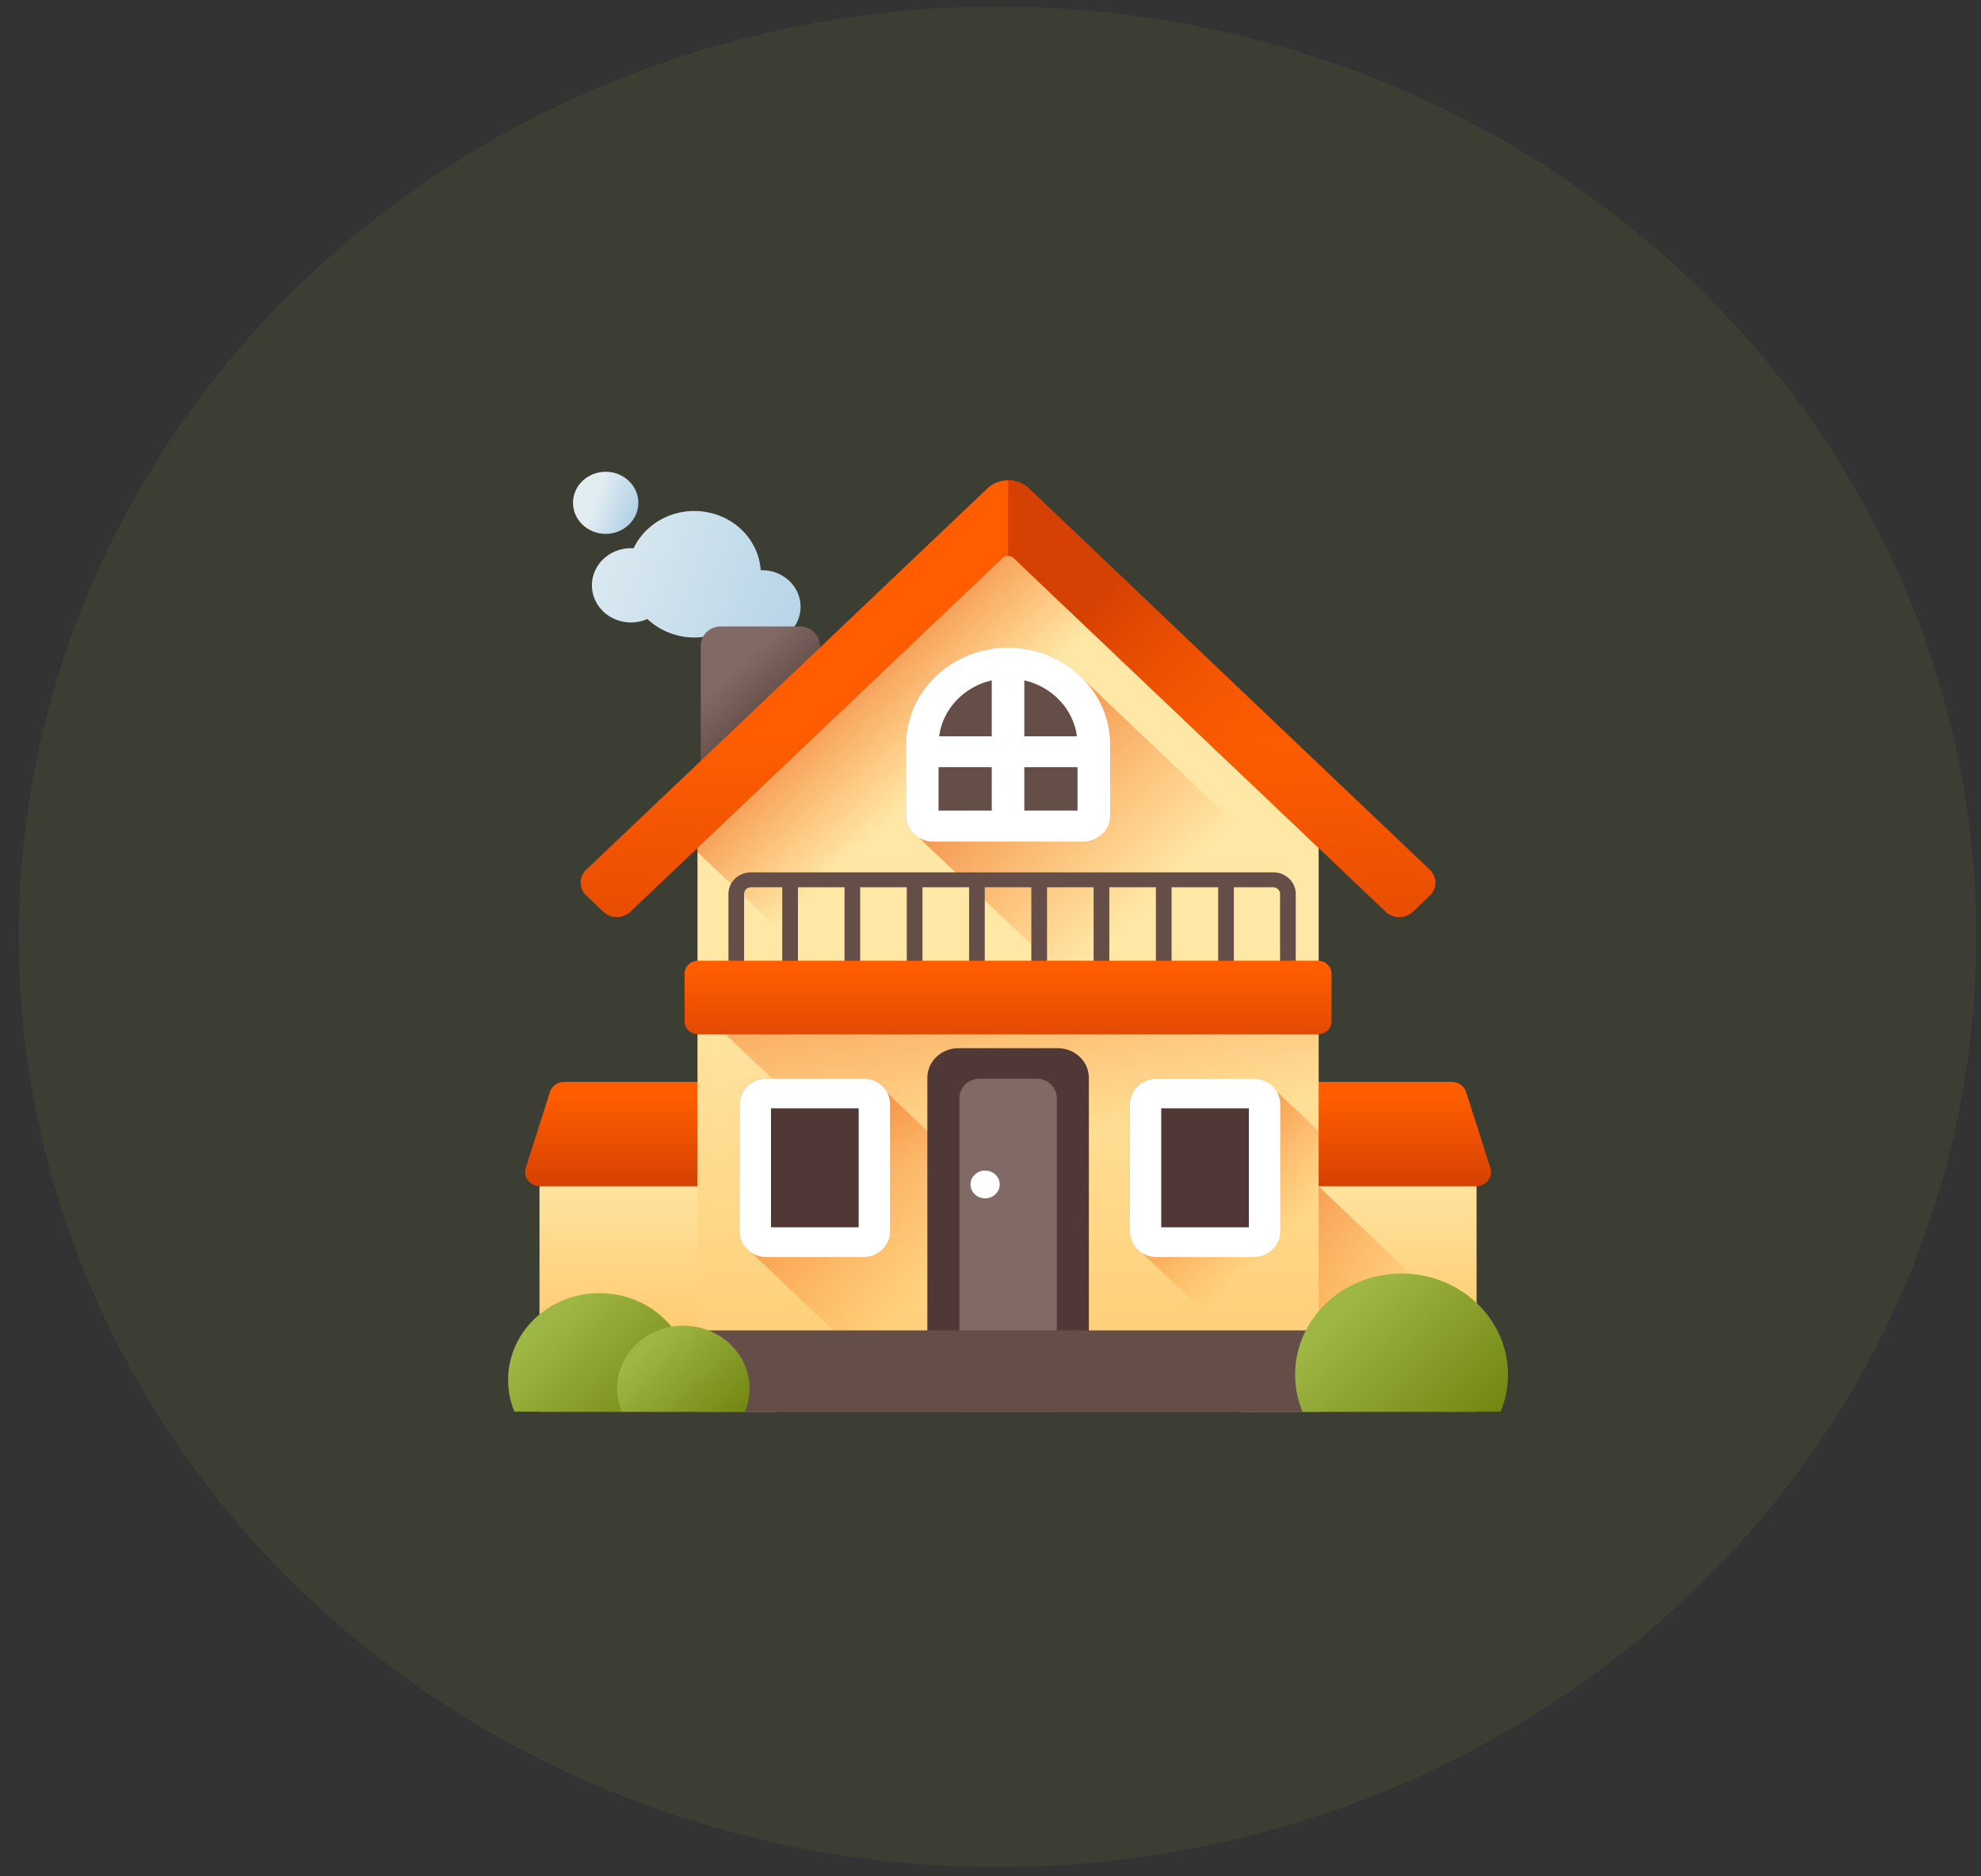 <svg width="94" height="89" fill="none" xmlns="http://www.w3.org/2000/svg"><rect width="100%" height="100%" fill="#333333" stroke="none"/><ellipse opacity=".1" cx="47.333" cy="44.447" rx="46.444" ry="44.132" fill="#8FA632"/><path d="M28.273 28.536c-.447-.876-.06-1.93.861-2.354a1.93 1.93 0 01.933-.17c.293-.62.809-1.15 1.503-1.47 1.57-.721 3.459-.097 4.218 1.395.184.36.284.739.309 1.115.7-.022 1.383.34 1.708.979.44.863.06 1.902-.85 2.32-.825.38-1.801.115-2.303-.584a3.282 3.282 0 01-3.936-.4c-.915.401-2.003.034-2.443-.831z" fill="url(#paint0_linear_1_338)"/><path d="M28.74 25.327c.855 0 1.55-.66 1.55-1.473 0-.813-.695-1.473-1.55-1.473-.857 0-1.55.66-1.55 1.473 0 .814.693 1.473 1.55 1.473z" fill="url(#paint1_linear_1_338)"/><path d="M37.947 37.204H34.21c-.529 0-.958-.407-.958-.91v-5.666c0-.503.43-.91.958-.91h3.738c.53 0 .958.407.958.91v5.666c0 .503-.428.91-.958.91z" fill="url(#paint2_linear_1_338)"/><path d="M36.763 53.36H25.6v13.612h11.163V53.359z" fill="url(#paint3_linear_1_338)"/><path d="M37.227 56.276H25.624c-.475 0-.816-.436-.677-.869l1.15-3.604a.705.705 0 01.679-.477h10.451v4.95z" fill="url(#paint4_linear_1_338)"/><path d="M70.065 53.36H58.902v13.612h11.163V53.359z" fill="url(#paint5_linear_1_338)"/><path d="M70.065 63.405l-7.5-7.127h-3.663v10.693h11.163v-3.566z" fill="url(#paint6_linear_1_338)"/><path d="M58.438 56.276H70.04c.476 0 .816-.436.678-.869l-1.151-3.604a.705.705 0 00-.678-.477H58.438v4.95z" fill="url(#paint7_linear_1_338)"/><path d="M62.571 38.807v28.164H33.097V38.807L47.832 25.08l14.739 13.727z" fill="url(#paint8_linear_1_338)"/><path d="M33.097 38.807v1.614l27.941 26.55h1.533V38.807L47.832 25.08 33.097 38.807z" fill="url(#paint9_linear_1_338)"/><path d="M62.571 47.32v19.65h-9.305L33.097 47.807v-.488h29.474z" fill="url(#paint10_linear_1_338)"/><path d="M58.017 66.971H43.602l-7.923-7.529a1.192 1.192 0 01-.581-1.01v-6.06c0-.664.569-1.205 1.267-1.205h4.598c.446 0 .838.22 1.065.552l-.035.026 16.024 15.226z" fill="url(#paint11_linear_1_338)"/><path d="M40.963 58.93h-4.598a.512.512 0 01-.525-.5v-6.058c0-.276.235-.499.525-.499h4.598c.29 0 .525.223.525.499v6.059a.512.512 0 01-.525.499z" fill="#503837"/><path d="M40.963 59.636h-4.597c-.7 0-1.268-.54-1.268-1.205v-6.06c0-.663.569-1.204 1.268-1.204h4.597c.7 0 1.268.54 1.268 1.205v6.059c0 .664-.569 1.205-1.268 1.205zm-4.38-1.412h4.162v-5.645h-4.161v5.645z" fill="#fff"/><path d="M62.572 53.666v13.305h-.452l-7.924-7.529a1.19 1.19 0 01-.582-1.01v-6.06c0-.664.57-1.205 1.269-1.205h4.596c.447 0 .84.22 1.065.552l.019.014-.013.012 2.023 1.922z" fill="url(#paint12_linear_1_338)"/><path d="M59.48 58.93h-4.598a.512.512 0 01-.525-.5v-6.058c0-.276.235-.499.525-.499h4.598c.29 0 .525.223.525.499v6.059a.512.512 0 01-.525.499z" fill="#503837"/><path d="M59.48 59.636h-4.598c-.699 0-1.268-.54-1.268-1.205v-6.06c0-.663.57-1.204 1.268-1.204h4.598c.699 0 1.268.54 1.268 1.205v6.059c0 .664-.57 1.205-1.268 1.205zm-4.38-1.412h4.161v-5.645h-4.16v5.645z" fill="#fff"/><path d="M44.763 66.971v-15.3c0-.675.576-1.222 1.286-1.222h3.57c.711 0 1.287.547 1.287 1.222v15.3h-6.143z" fill="#816965"/><path d="M51.667 66.971h-1.522V52.088c0-.504-.433-.916-.963-.916h-2.694c-.532 0-.964.41-.964.916V66.97h-1.521V51.13c0-.775.662-1.404 1.479-1.404h4.706c.816 0 1.479.629 1.479 1.405V66.97z" fill="#503837"/><path d="M46.745 56.851c.383 0 .693-.295.693-.659 0-.364-.31-.659-.693-.659-.383 0-.694.295-.694.66 0 .363.31.658.694.658z" fill="#fff"/><path d="M62.572 63.115H33.096v3.856h29.476v-3.856z" fill="#654E48"/><path d="M32.774 65.464c0 .532-.106 1.04-.3 1.507h-8.063a3.921 3.921 0 01-.3-1.507c0-.518.1-1.013.285-1.47.623-1.547 2.2-2.645 4.047-2.645 1.847 0 3.424 1.098 4.046 2.645.184.457.285.952.285 1.47z" fill="url(#paint13_linear_1_338)"/><path d="M35.567 65.878c0 .386-.077.754-.217 1.093H29.5a2.846 2.846 0 01-.01-2.16c.451-1.122 1.595-1.918 2.935-1.918s2.484.796 2.936 1.919c.133.33.206.69.206 1.066z" fill="url(#paint14_linear_1_338)"/><path d="M71.554 65.215c0 .62-.124 1.212-.35 1.756h-9.399a4.575 4.575 0 01-.349-1.756c0-.604.117-1.182.332-1.714.726-1.804 2.564-3.084 4.717-3.084 2.153 0 3.991 1.28 4.717 3.084.215.532.332 1.11.332 1.714z" fill="url(#paint15_linear_1_338)"/><path d="M62.57 42.836v14.927L43.613 39.747a1.205 1.205 0 01-.623-1.041V35.32c0-2.537 2.173-4.6 4.843-4.6 1.446 0 2.745.606 3.634 1.563L62.57 42.836z" fill="url(#paint16_linear_1_338)"/><path d="M60.41 41.384H35.636c-.59 0-1.071.457-1.071 1.018v4.52h.744v-4.52a.32.32 0 01.327-.31h1.482v4.83h.745v-4.83h2.21v4.83h.744v-4.83h2.211v4.83h.744v-4.83h2.211v4.83h.744v-4.83h2.211v4.83h.744v-4.83h2.211v4.83h.744v-4.83h2.211v4.83h.744v-4.83h2.211v4.83h.744v-4.83h1.864c.18 0 .328.139.328.31v4.52h.744v-4.52c0-.561-.48-1.018-1.071-1.018z" fill="#654E48"/><path d="M63.182 46.188v2.267c0 .337-.287.61-.642.61H33.125c-.355 0-.642-.273-.642-.61v-2.267c0-.337.287-.61.642-.61H62.54c.355 0 .642.273.642.61z" fill="url(#paint17_linear_1_338)"/><path d="M67.848 41.263l-19.031-18.09a1.441 1.441 0 00-1.965 0L27.817 41.261a.833.833 0 000 1.221l.81.771a.943.943 0 001.286 0L47.576 26.47a.38.38 0 01.517 0l17.658 16.786a.943.943 0 001.286 0l.81-.771a.833.833 0 000-1.221z" fill="url(#paint18_linear_1_338)"/><path d="M48.818 23.173a1.423 1.423 0 00-.983-.386v3.58c.094 0 .188.035.26.103l17.657 16.785a.943.943 0 001.285 0l.812-.771a.833.833 0 000-1.221l-19.031-18.09z" fill="url(#paint19_linear_1_338)"/><path d="M51.394 39.188H44.27a.496.496 0 01-.508-.483v-3.384c0-2.135 1.822-3.867 4.07-3.867 2.247 0 4.07 1.732 4.07 3.867v3.384a.497.497 0 01-.51.483z" fill="#654E48"/><path d="M47.832 30.72c-2.67 0-4.842 2.064-4.842 4.601v3.384c0 .672.574 1.218 1.281 1.218h7.122c.707 0 1.282-.546 1.282-1.218v-3.384c0-2.537-2.173-4.6-4.843-4.6zm3.27 4.21h-2.497v-2.654c1.316.302 2.326 1.355 2.497 2.654zm-4.043-2.654v2.654h-2.497c.171-1.299 1.181-2.352 2.497-2.654zm-2.524 4.122h2.524v2.056h-2.524v-2.056zm4.07 2.056v-2.056h2.524v2.056h-2.524z" fill="#fff"/><defs><linearGradient id="paint0_linear_1_338" x1="26.48" y1="25.21" x2="44.523" y2="31.816" gradientUnits="userSpaceOnUse"><stop stop-color="#E2EDF2"/><stop offset="1" stop-color="#9FC7E2"/></linearGradient><linearGradient id="paint1_linear_1_338" x1="28.237" y1="23.689" x2="30.893" y2="24.662" gradientUnits="userSpaceOnUse"><stop stop-color="#E2EDF2"/><stop offset="1" stop-color="#9FC7E2"/></linearGradient><linearGradient id="paint2_linear_1_338" x1="34.564" y1="32.023" x2="36.344" y2="33.895" gradientUnits="userSpaceOnUse"><stop stop-color="#816965"/><stop offset="1" stop-color="#654E48"/></linearGradient><linearGradient id="paint3_linear_1_338" x1="31.181" y1="55.084" x2="31.181" y2="67.172" gradientUnits="userSpaceOnUse"><stop stop-color="#FFE7A5"/><stop offset=".966" stop-color="#FFBF5C"/></linearGradient><linearGradient id="paint4_linear_1_338" x1="31.071" y1="51.953" x2="31.071" y2="56.35" gradientUnits="userSpaceOnUse"><stop stop-color="#FF5D00"/><stop offset="1" stop-color="#D54003"/></linearGradient><linearGradient id="paint5_linear_1_338" x1="64.483" y1="55.084" x2="64.483" y2="67.172" gradientUnits="userSpaceOnUse"><stop stop-color="#FFE7A5"/><stop offset=".966" stop-color="#FFBF5C"/></linearGradient><linearGradient id="paint6_linear_1_338" x1="64.222" y1="64.58" x2="53.177" y2="54.221" gradientUnits="userSpaceOnUse"><stop stop-color="#FF5D00" stop-opacity="0"/><stop offset="1" stop-color="#D54003"/></linearGradient><linearGradient id="paint7_linear_1_338" x1="64.593" y1="51.953" x2="64.593" y2="56.35" gradientUnits="userSpaceOnUse"><stop stop-color="#FF5D00"/><stop offset="1" stop-color="#D54003"/></linearGradient><linearGradient id="paint8_linear_1_338" x1="47.834" y1="46.316" x2="47.834" y2="75.971" gradientUnits="userSpaceOnUse"><stop stop-color="#FFE7A5"/><stop offset=".966" stop-color="#FFBF5C"/><stop offset="1" stop-color="#DB9E36"/></linearGradient><linearGradient id="paint9_linear_1_338" x1="44.648" y1="36.588" x2="36.552" y2="28.067" gradientUnits="userSpaceOnUse"><stop stop-color="#FF5D00" stop-opacity="0"/><stop offset="1" stop-color="#D54003"/></linearGradient><linearGradient id="paint10_linear_1_338" x1="48.943" y1="54.107" x2="45.921" y2="34.368" gradientUnits="userSpaceOnUse"><stop stop-color="#FF5D00" stop-opacity="0"/><stop offset="1" stop-color="#D54003"/></linearGradient><linearGradient id="paint11_linear_1_338" x1="44.406" y1="60.858" x2="31.788" y2="47.578" gradientUnits="userSpaceOnUse"><stop stop-color="#FF5D00" stop-opacity="0"/><stop offset="1" stop-color="#D54003"/></linearGradient><linearGradient id="paint12_linear_1_338" x1="60.738" y1="58.782" x2="52.659" y2="50.28" gradientUnits="userSpaceOnUse"><stop stop-color="#FF5D00" stop-opacity="0"/><stop offset="1" stop-color="#D54003"/></linearGradient><linearGradient id="paint13_linear_1_338" x1="26" y1="62.902" x2="31.072" y2="68.239" gradientUnits="userSpaceOnUse"><stop stop-color="#9EB644"/><stop offset="1" stop-color="#738611"/></linearGradient><linearGradient id="paint14_linear_1_338" x1="30.653" y1="64.019" x2="34.332" y2="67.891" gradientUnits="userSpaceOnUse"><stop stop-color="#9EB644"/><stop offset="1" stop-color="#738611"/></linearGradient><linearGradient id="paint15_linear_1_338" x1="63.657" y1="62.228" x2="69.569" y2="68.45" gradientUnits="userSpaceOnUse"><stop stop-color="#9EB644"/><stop offset="1" stop-color="#738611"/></linearGradient><linearGradient id="paint16_linear_1_338" x1="54.604" y1="42.749" x2="41.669" y2="29.136" gradientUnits="userSpaceOnUse"><stop stop-color="#FF5D00" stop-opacity="0"/><stop offset="1" stop-color="#D54003"/></linearGradient><linearGradient id="paint17_linear_1_338" x1="47.832" y1="45.95" x2="47.832" y2="50.576" gradientUnits="userSpaceOnUse"><stop stop-color="#FF5D00"/><stop offset="1" stop-color="#D54003"/></linearGradient><linearGradient id="paint18_linear_1_338" x1="47.832" y1="35.023" x2="47.832" y2="50.729" gradientUnits="userSpaceOnUse"><stop stop-color="#FF5D00"/><stop offset="1" stop-color="#D54003"/></linearGradient><linearGradient id="paint19_linear_1_338" x1="62.049" y1="37.811" x2="52.568" y2="27.834" gradientUnits="userSpaceOnUse"><stop stop-color="#FF5D00" stop-opacity="0"/><stop offset="1" stop-color="#D54003"/></linearGradient></defs></svg>
